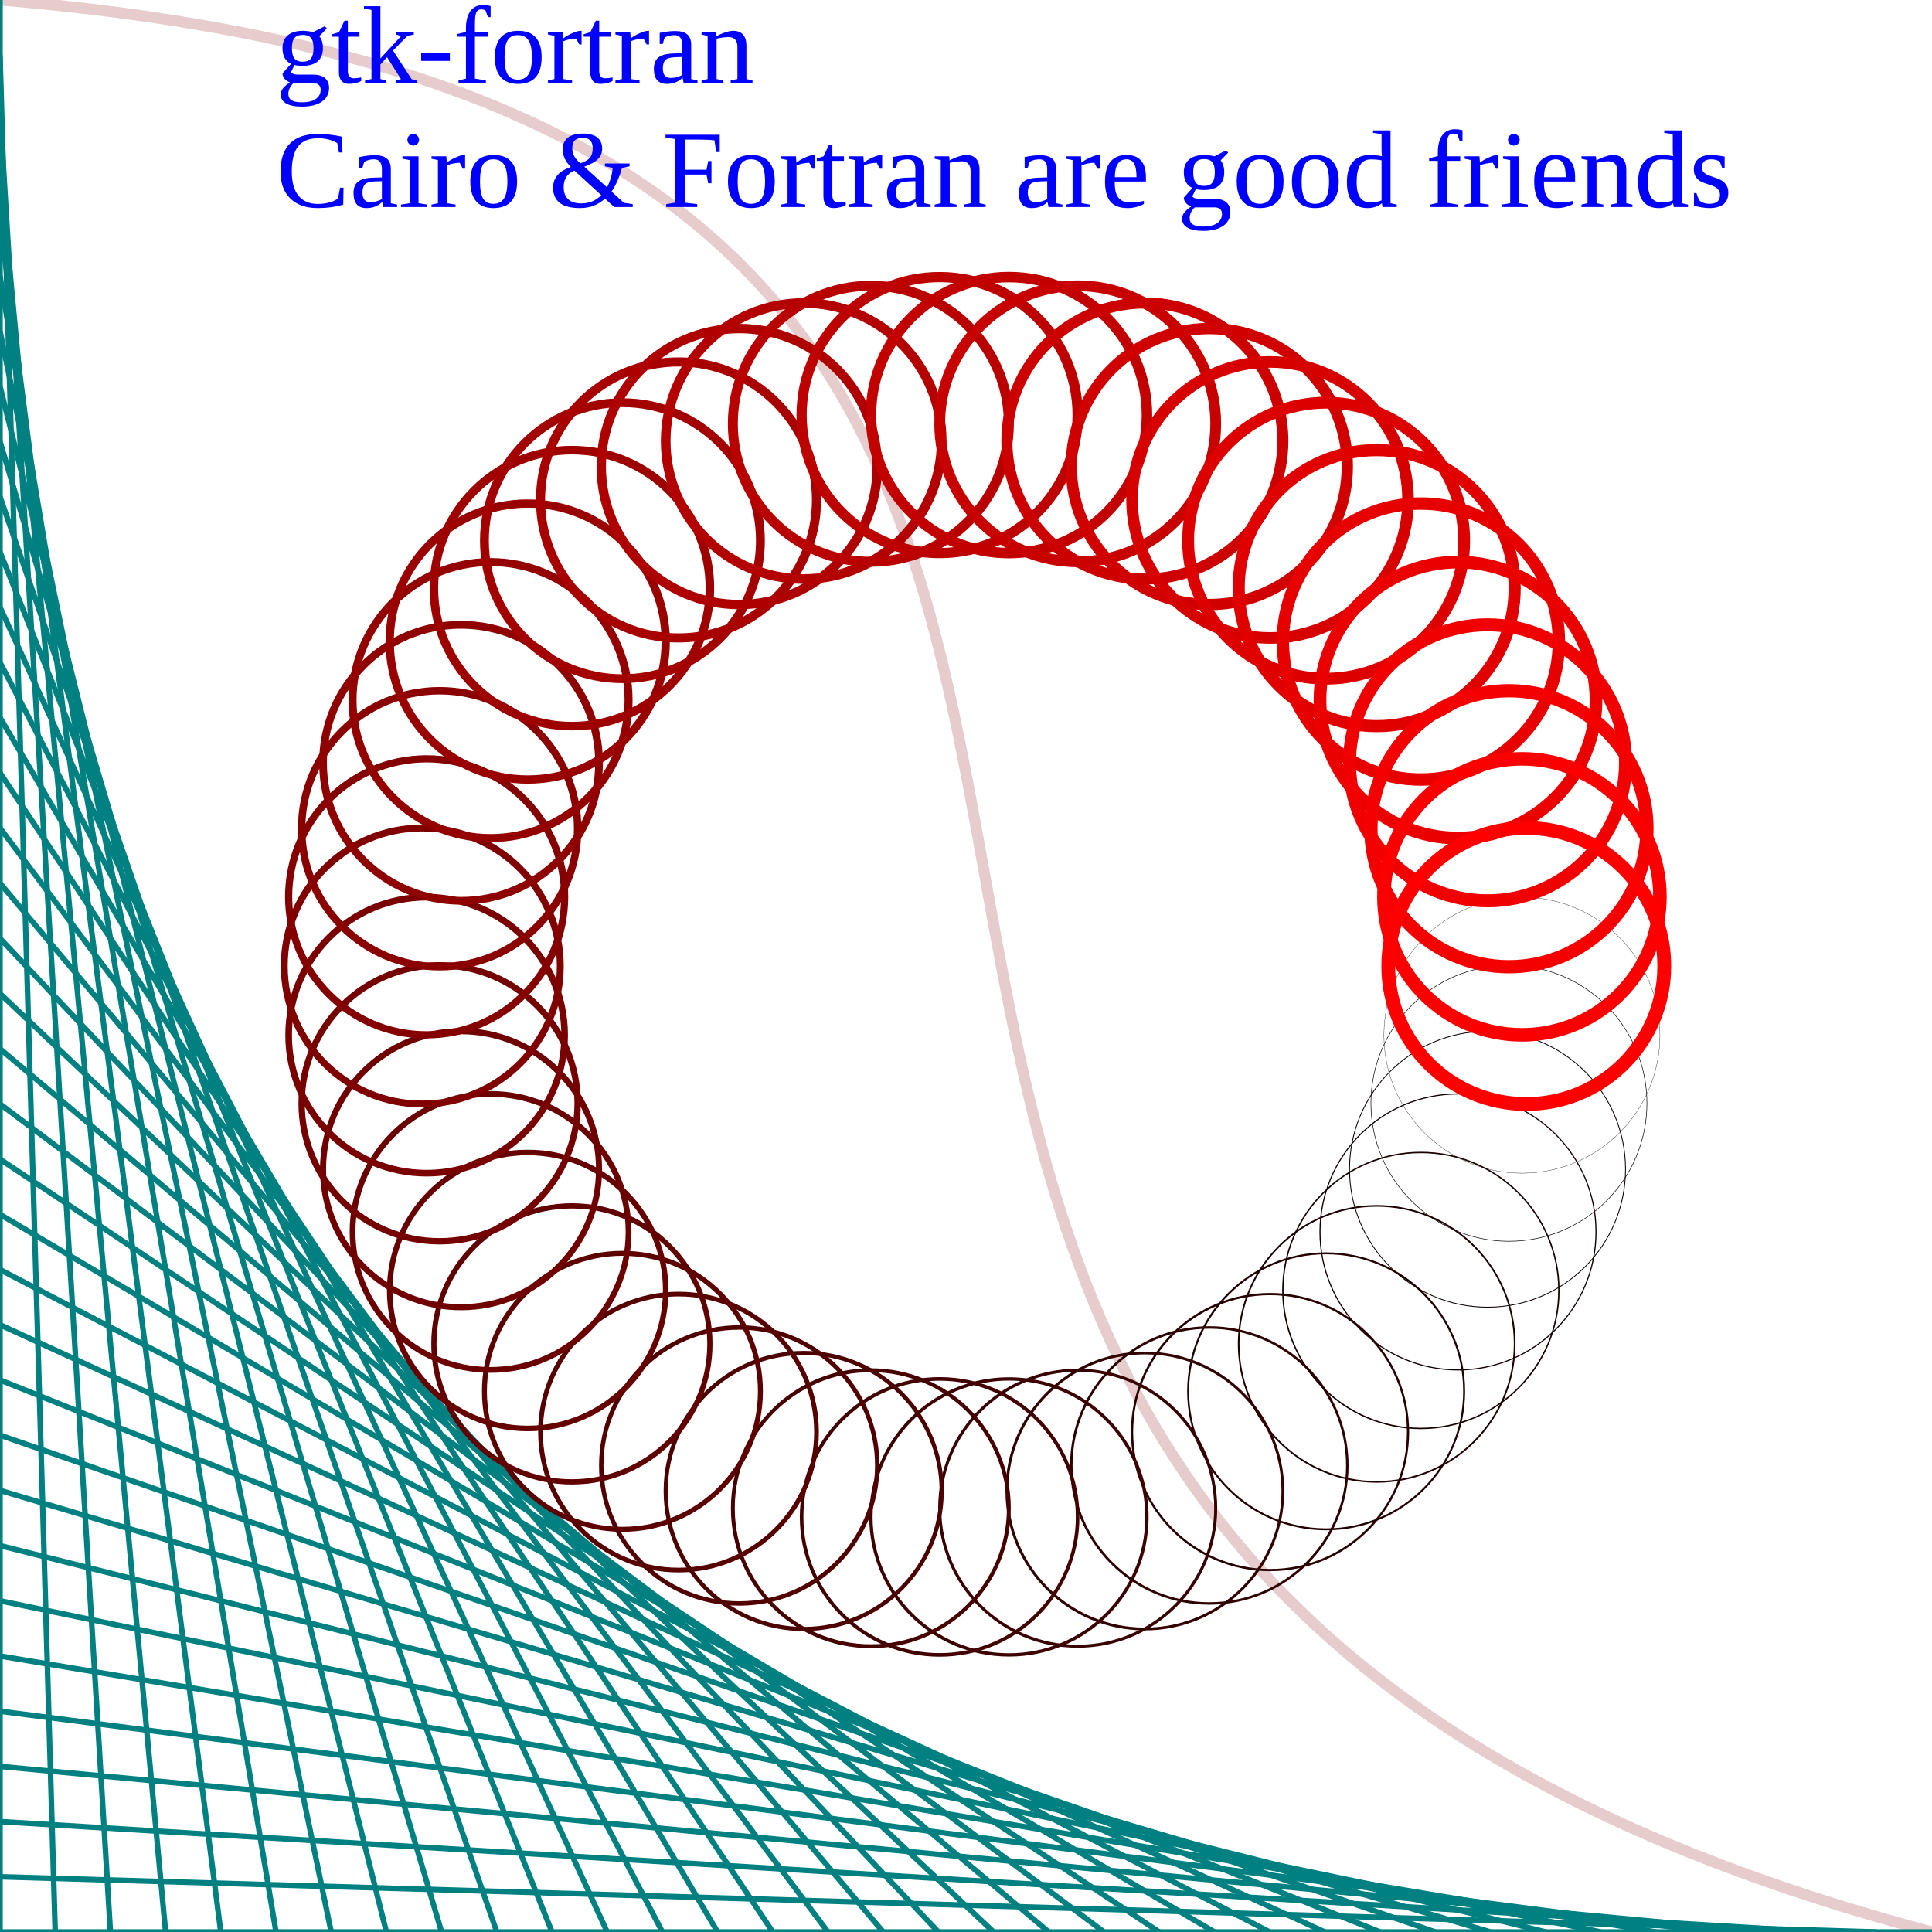 <?xml version="1.0" encoding="UTF-8"?>
<svg xmlns="http://www.w3.org/2000/svg" xmlns:xlink="http://www.w3.org/1999/xlink" width="700" height="700" viewBox="0 0 700 700">
<defs>
<g>
<g id="glyph-0-0">
<path d="M 17 -12.562 C 17 -10.445 16.363 -8.848 15.094 -7.766 C 13.832 -6.691 12.02 -6.156 9.656 -6.156 C 8.582 -6.156 7.594 -6.254 6.688 -6.453 L 5.453 -3.891 C 5.492 -3.672 5.75 -3.461 6.219 -3.266 C 6.688 -3.066 7.27 -2.969 7.969 -2.969 L 13.406 -2.969 C 15.383 -2.969 16.848 -2.535 17.797 -1.672 C 18.754 -0.816 19.234 0.363 19.234 1.875 C 19.234 3.238 18.852 4.426 18.094 5.438 C 17.332 6.457 16.219 7.242 14.75 7.797 C 13.281 8.359 11.492 8.641 9.391 8.641 C 6.891 8.641 4.984 8.254 3.672 7.484 C 2.367 6.711 1.719 5.617 1.719 4.203 C 1.719 3.516 1.953 2.832 2.422 2.156 C 2.891 1.488 3.75 0.703 5 -0.203 C 4.258 -0.441 3.633 -0.859 3.125 -1.453 C 2.613 -2.055 2.359 -2.707 2.359 -3.406 L 5.453 -6.875 C 3.391 -7.844 2.359 -9.738 2.359 -12.562 C 2.359 -14.562 2.992 -16.109 4.266 -17.203 C 5.535 -18.297 7.383 -18.844 9.812 -18.844 C 10.289 -18.844 10.906 -18.797 11.656 -18.703 C 12.414 -18.609 13 -18.492 13.406 -18.359 L 17.719 -20.531 L 18.406 -19.688 L 15.688 -16.875 C 16.562 -15.895 17 -14.457 17 -12.562 Z M 16.188 2.484 C 16.188 1.742 15.957 1.164 15.5 0.75 C 15.051 0.332 14.363 0.125 13.438 0.125 L 6.328 0.125 C 5.785 0.594 5.336 1.188 4.984 1.906 C 4.641 2.625 4.469 3.297 4.469 3.922 C 4.469 5.047 4.867 5.852 5.672 6.344 C 6.484 6.832 7.723 7.078 9.391 7.078 C 11.566 7.078 13.242 6.672 14.422 5.859 C 15.598 5.055 16.188 3.93 16.188 2.484 Z M 9.688 -7.641 C 11.102 -7.641 12.109 -8.047 12.703 -8.859 C 13.297 -9.672 13.594 -10.906 13.594 -12.562 C 13.594 -14.289 13.285 -15.52 12.672 -16.25 C 12.066 -16.988 11.086 -17.359 9.734 -17.359 C 8.359 -17.359 7.352 -16.988 6.719 -16.25 C 6.082 -15.508 5.766 -14.281 5.766 -12.562 C 5.766 -10.844 6.078 -9.594 6.703 -8.812 C 7.328 -8.031 8.32 -7.641 9.688 -7.641 Z M 9.688 -7.641 "/>
</g>
<g id="glyph-0-1">
<path d="M 6.531 0.391 C 5.281 0.391 4.344 0.02 3.719 -0.719 C 3.102 -1.469 2.797 -2.508 2.797 -3.844 L 2.797 -16.719 L 0.391 -16.719 L 0.391 -17.594 L 2.828 -18.359 L 4.812 -22.516 L 6.031 -22.516 L 6.031 -18.359 L 10.234 -18.359 L 10.234 -16.719 L 6.031 -16.719 L 6.031 -4.203 C 6.031 -3.359 6.223 -2.719 6.609 -2.281 C 6.992 -1.852 7.5 -1.641 8.125 -1.641 C 8.883 -1.641 9.801 -1.742 10.875 -1.953 L 10.875 -0.688 C 10.426 -0.375 9.77 -0.117 8.906 0.078 C 8.051 0.285 7.258 0.391 6.531 0.391 Z M 6.531 0.391 "/>
</g>
<g id="glyph-0-2">
<path d="M 6.719 -8.844 L 14.234 -16.953 L 12.328 -17.484 L 12.328 -18.359 L 18.812 -18.359 L 18.812 -17.484 L 16.531 -17.031 L 11.297 -11.688 L 18.016 -1.328 L 20 -0.875 L 20 0 L 12.484 0 L 12.484 -0.875 L 14.156 -1.375 L 9.125 -9.281 L 6.719 -6.641 L 6.719 -1.375 L 8.672 -0.875 L 8.672 0 L 1.156 0 L 1.156 -0.875 L 3.484 -1.375 L 3.484 -26.406 L 0.766 -26.875 L 0.766 -27.75 L 6.719 -27.75 Z M 6.719 -8.844 "/>
</g>
<g id="glyph-0-3">
<path d="M 1.484 -7.938 L 1.484 -10.922 L 11.875 -10.922 L 11.875 -7.938 Z M 1.484 -7.938 "/>
</g>
<g id="glyph-0-4">
<path d="M 4.391 -16.719 L 1.234 -16.719 L 1.234 -17.672 L 4.391 -18.438 L 4.391 -19.734 C 4.391 -22.441 4.926 -24.523 6 -25.984 C 7.082 -27.441 8.594 -28.172 10.531 -28.172 C 11.531 -28.172 12.461 -28.047 13.328 -27.797 L 13.328 -23.797 L 12.359 -23.797 L 11.484 -26.188 C 11.047 -26.469 10.516 -26.609 9.891 -26.609 C 9.066 -26.609 8.484 -26.242 8.141 -25.516 C 7.805 -24.785 7.641 -23.414 7.641 -21.406 L 7.641 -18.359 L 12.516 -18.359 L 12.516 -16.719 L 7.641 -16.719 L 7.641 -1.531 L 11.609 -0.875 L 11.609 0 L 1.688 0 L 1.688 -0.875 L 4.391 -1.531 Z M 4.391 -16.719 "/>
</g>
<g id="glyph-0-5">
<path d="M 18.484 -9.281 C 18.484 -2.832 15.617 0.391 9.891 0.391 C 7.129 0.391 5.047 -0.438 3.641 -2.094 C 2.234 -3.75 1.531 -6.145 1.531 -9.281 C 1.531 -12.375 2.234 -14.738 3.641 -16.375 C 5.047 -18.02 7.18 -18.844 10.047 -18.844 C 12.828 -18.844 14.926 -18.039 16.344 -16.438 C 17.77 -14.832 18.484 -12.445 18.484 -9.281 Z M 14.969 -9.281 C 14.969 -12.094 14.555 -14.129 13.734 -15.391 C 12.91 -16.648 11.629 -17.281 9.891 -17.281 C 8.18 -17.281 6.945 -16.676 6.188 -15.469 C 5.426 -14.258 5.047 -12.195 5.047 -9.281 C 5.047 -6.32 5.43 -4.227 6.203 -3 C 6.973 -1.77 8.203 -1.156 9.891 -1.156 C 11.609 -1.156 12.883 -1.789 13.719 -3.062 C 14.551 -4.344 14.969 -6.414 14.969 -9.281 Z M 14.969 -9.281 "/>
</g>
<g id="glyph-0-6">
<path d="M 12.969 -18.844 L 12.969 -13.891 L 12.125 -13.891 L 11 -16.031 C 10.344 -16.031 9.566 -15.941 8.672 -15.766 C 7.785 -15.598 7.02 -15.367 6.375 -15.078 L 6.375 -1.375 L 9.516 -0.875 L 9.516 0 L 0.797 0 L 0.797 -0.875 L 3.125 -1.375 L 3.125 -17 L 0.797 -17.484 L 0.797 -18.359 L 6.156 -18.359 L 6.328 -16.078 C 7.109 -16.723 8.164 -17.344 9.5 -17.938 C 10.832 -18.539 11.891 -18.844 12.672 -18.844 Z M 12.969 -18.844 "/>
</g>
<g id="glyph-0-7">
<path d="M 9.078 -18.766 C 11.086 -18.766 12.562 -18.352 13.5 -17.531 C 14.445 -16.719 14.922 -15.461 14.922 -13.766 L 14.922 -1.375 L 17.203 -0.875 L 17.203 0 L 12.172 0 L 11.797 -1.844 C 10.316 -0.352 8.422 0.391 6.109 0.391 C 2.973 0.391 1.406 -1.43 1.406 -5.078 C 1.406 -6.305 1.641 -7.316 2.109 -8.109 C 2.586 -8.91 3.348 -9.523 4.391 -9.953 C 5.43 -10.379 6.941 -10.609 8.922 -10.641 L 11.688 -10.719 L 11.688 -13.594 C 11.688 -14.852 11.453 -15.781 10.984 -16.375 C 10.523 -16.977 9.812 -17.281 8.844 -17.281 C 7.539 -17.281 6.352 -16.977 5.281 -16.375 L 4.609 -14.078 L 3.516 -14.078 L 3.516 -18.094 C 5.629 -18.539 7.484 -18.766 9.078 -18.766 Z M 11.688 -9.359 L 9.125 -9.281 C 7.375 -9.219 6.191 -8.879 5.578 -8.266 C 4.961 -7.648 4.656 -6.629 4.656 -5.203 C 4.656 -2.91 5.582 -1.766 7.438 -1.766 C 8.32 -1.766 9.086 -1.863 9.734 -2.062 C 10.379 -2.258 11.031 -2.516 11.688 -2.828 Z M 11.688 -9.359 "/>
</g>
<g id="glyph-0-8">
<path d="M 6.328 -16.875 C 7.328 -17.445 8.395 -17.914 9.531 -18.281 C 10.664 -18.656 11.609 -18.844 12.359 -18.844 C 13.953 -18.844 15.148 -18.379 15.953 -17.453 C 16.766 -16.535 17.172 -15.195 17.172 -13.438 L 17.172 -1.375 L 19.391 -0.875 L 19.391 0 L 11.484 0 L 11.484 -0.875 L 13.922 -1.375 L 13.922 -13.094 C 13.922 -14.164 13.656 -15.008 13.125 -15.625 C 12.602 -16.25 11.789 -16.562 10.688 -16.562 C 9.508 -16.562 8.07 -16.375 6.375 -16 L 6.375 -1.375 L 8.844 -0.875 L 8.844 0 L 0.922 0 L 0.922 -0.875 L 3.125 -1.375 L 3.125 -17 L 0.922 -17.484 L 0.922 -18.359 L 6.156 -18.359 Z M 6.328 -16.875 "/>
</g>
<g id="glyph-0-9">
<path d="M 15.125 0.391 C 10.875 0.391 7.562 -0.766 5.188 -3.078 C 2.82 -5.391 1.641 -8.629 1.641 -12.797 C 1.641 -17.297 2.781 -20.703 5.062 -23.016 C 7.344 -25.328 10.723 -26.484 15.203 -26.484 C 17.922 -26.484 20.844 -26.148 23.969 -25.484 L 24.078 -19.766 L 22.797 -19.766 L 22.203 -23.172 C 21.297 -23.723 20.238 -24.148 19.031 -24.453 C 17.832 -24.766 16.609 -24.922 15.359 -24.922 C 12.004 -24.922 9.555 -23.938 8.016 -21.969 C 6.484 -20.008 5.719 -16.961 5.719 -12.828 C 5.719 -9.023 6.52 -6.117 8.125 -4.109 C 9.738 -2.109 12.082 -1.109 15.156 -1.109 C 16.645 -1.109 18.047 -1.285 19.359 -1.641 C 20.672 -2.004 21.711 -2.488 22.484 -3.094 L 23.203 -7 L 24.469 -7 L 24.359 -0.844 C 21.492 -0.02 18.414 0.391 15.125 0.391 Z M 15.125 0.391 "/>
</g>
<g id="glyph-0-10">
<path d="M 7.406 -24.359 C 7.406 -23.785 7.195 -23.289 6.781 -22.875 C 6.363 -22.457 5.863 -22.25 5.281 -22.25 C 4.707 -22.25 4.211 -22.457 3.797 -22.875 C 3.379 -23.289 3.172 -23.785 3.172 -24.359 C 3.172 -24.941 3.379 -25.441 3.797 -25.859 C 4.211 -26.273 4.707 -26.484 5.281 -26.484 C 5.863 -26.484 6.363 -26.273 6.781 -25.859 C 7.195 -25.441 7.406 -24.941 7.406 -24.359 Z M 7.203 -1.375 L 10.359 -0.875 L 10.359 0 L 0.844 0 L 0.844 -0.875 L 3.969 -1.375 L 3.969 -17 L 1.375 -17.484 L 1.375 -18.359 L 7.203 -18.359 Z M 7.203 -1.375 "/>
</g>
<g id="glyph-0-11">
</g>
<g id="glyph-0-12">
<path d="M 19.312 -21.156 C 19.312 -20.133 19.094 -19.254 18.656 -18.516 C 18.227 -17.773 17.613 -17.117 16.812 -16.547 C 16.02 -15.984 14.691 -15.336 12.828 -14.609 L 21.078 -7.109 C 22.336 -9.691 23.008 -12.055 23.094 -14.203 L 20.312 -14.734 L 20.312 -15.766 L 29.234 -15.766 L 29.234 -14.734 L 26.531 -14.203 C 25.539 -10.754 24.27 -7.883 22.719 -5.594 L 27.172 -1.531 L 30.391 -1.031 L 30.391 0 L 23.672 0 L 20.328 -3.031 C 18.973 -1.82 17.555 -0.945 16.078 -0.406 C 14.609 0.125 12.992 0.391 11.234 0.391 C 8.004 0.391 5.578 -0.234 3.953 -1.484 C 2.336 -2.742 1.531 -4.566 1.531 -6.953 C 1.531 -8.211 1.766 -9.297 2.234 -10.203 C 2.703 -11.117 3.336 -11.898 4.141 -12.547 C 4.953 -13.191 6.227 -13.848 7.969 -14.516 C 6 -16.41 5.016 -18.539 5.016 -20.906 C 5.016 -22.758 5.641 -24.172 6.891 -25.141 C 8.141 -26.117 9.953 -26.609 12.328 -26.609 C 14.586 -26.609 16.316 -26.145 17.516 -25.219 C 18.711 -24.289 19.312 -22.938 19.312 -21.156 Z M 11.766 -1.297 C 14.586 -1.297 16.992 -2.289 18.984 -4.281 L 9.234 -13.203 C 7.867 -12.617 6.879 -11.82 6.266 -10.812 C 5.66 -9.812 5.359 -8.598 5.359 -7.172 C 5.359 -5.285 5.906 -3.832 7 -2.812 C 8.102 -1.801 9.691 -1.297 11.766 -1.297 Z M 8.484 -21.297 C 8.484 -19.172 9.484 -17.352 11.484 -15.844 C 12.742 -16.312 13.648 -16.77 14.203 -17.219 C 14.766 -17.664 15.18 -18.211 15.453 -18.859 C 15.734 -19.516 15.875 -20.328 15.875 -21.297 C 15.875 -23.797 14.691 -25.047 12.328 -25.047 C 10.961 -25.047 9.977 -24.734 9.375 -24.109 C 8.781 -23.484 8.484 -22.547 8.484 -21.297 Z M 8.484 -21.297 "/>
</g>
<g id="glyph-0-13">
<path d="M 8.281 -11.766 L 8.281 -1.562 L 12.641 -1.031 L 12.641 0 L 1.406 0 L 1.406 -1.031 L 4.516 -1.562 L 4.516 -24.656 L 1.156 -25.156 L 1.156 -26.188 L 20.797 -26.188 L 20.797 -19.922 L 19.516 -19.922 L 18.891 -24.156 C 17.43 -24.344 15.32 -24.438 12.562 -24.438 L 8.281 -24.438 L 8.281 -13.516 L 16 -13.516 L 16.609 -16.641 L 17.797 -16.641 L 17.797 -8.594 L 16.609 -8.594 L 16 -11.766 Z M 8.281 -11.766 "/>
</g>
<g id="glyph-0-14">
<path d="M 5.078 -9.234 L 5.078 -8.891 C 5.078 -7.086 5.273 -5.688 5.672 -4.688 C 6.066 -3.695 6.676 -2.941 7.5 -2.422 C 8.332 -1.898 9.422 -1.641 10.766 -1.641 C 11.461 -1.641 12.289 -1.695 13.25 -1.812 C 14.219 -1.938 15.016 -2.066 15.641 -2.203 L 15.641 -1.109 C 15.016 -0.711 14.164 -0.363 13.094 -0.062 C 12.02 0.238 10.926 0.391 9.812 0.391 C 6.957 0.391 4.867 -0.375 3.547 -1.906 C 2.223 -3.445 1.562 -5.914 1.562 -9.312 C 1.562 -12.52 2.234 -14.91 3.578 -16.484 C 4.922 -18.055 6.832 -18.844 9.312 -18.844 C 14.02 -18.844 16.375 -16.176 16.375 -10.844 L 16.375 -9.234 Z M 9.312 -17.281 C 7.957 -17.281 6.922 -16.734 6.203 -15.641 C 5.484 -14.547 5.125 -12.93 5.125 -10.797 L 12.969 -10.797 C 12.969 -13.129 12.664 -14.789 12.062 -15.781 C 11.469 -16.781 10.551 -17.281 9.312 -17.281 Z M 9.312 -17.281 "/>
</g>
<g id="glyph-0-15">
<path d="M 14.125 -1.375 C 12.656 -0.195 10.938 0.391 8.969 0.391 C 3.957 0.391 1.453 -2.738 1.453 -9 C 1.453 -12.219 2.16 -14.66 3.578 -16.328 C 4.992 -18.004 7.082 -18.844 9.844 -18.844 C 11.25 -18.844 12.676 -18.695 14.125 -18.406 C 14.039 -18.832 14 -19.91 14 -21.641 L 14 -26.406 L 10.922 -26.875 L 10.922 -27.75 L 17.25 -27.75 L 17.25 -1.375 L 19.516 -0.875 L 19.516 0 L 14.359 0 Z M 4.969 -9 C 4.969 -6.531 5.383 -4.688 6.219 -3.469 C 7.051 -2.25 8.328 -1.641 10.047 -1.641 C 11.516 -1.641 12.832 -1.895 14 -2.406 L 14 -16.922 C 12.844 -17.141 11.523 -17.25 10.047 -17.25 C 6.66 -17.25 4.969 -14.5 4.969 -9 Z M 4.969 -9 "/>
</g>
<g id="glyph-0-16">
<path d="M 14.125 -5.156 C 14.125 -3.332 13.547 -1.953 12.391 -1.016 C 11.242 -0.078 9.539 0.391 7.281 0.391 C 6.375 0.391 5.367 0.297 4.266 0.109 C 3.172 -0.078 2.312 -0.289 1.688 -0.531 L 1.688 -5.047 L 2.562 -5.047 L 3.516 -2.484 C 4.492 -1.598 5.766 -1.156 7.328 -1.156 C 9.848 -1.156 11.109 -2.234 11.109 -4.391 C 11.109 -5.984 10.113 -7.117 8.125 -7.797 L 6.391 -8.359 C 5.078 -8.785 4.117 -9.219 3.516 -9.656 C 2.922 -10.102 2.457 -10.648 2.125 -11.297 C 1.801 -11.941 1.641 -12.723 1.641 -13.641 C 1.641 -15.254 2.188 -16.523 3.281 -17.453 C 4.383 -18.379 5.875 -18.844 7.75 -18.844 C 9.094 -18.844 10.773 -18.645 12.797 -18.25 L 12.797 -14.234 L 11.875 -14.234 L 11.062 -16.375 C 10.363 -16.977 9.273 -17.281 7.797 -17.281 C 6.742 -17.281 5.938 -17.02 5.375 -16.5 C 4.82 -15.977 4.547 -15.273 4.547 -14.391 C 4.547 -13.648 4.797 -13.023 5.297 -12.516 C 5.805 -12.016 6.566 -11.594 7.578 -11.25 C 9.492 -10.602 10.742 -10.129 11.328 -9.828 C 11.91 -9.523 12.406 -9.156 12.812 -8.719 C 13.227 -8.281 13.551 -7.781 13.781 -7.219 C 14.008 -6.664 14.125 -5.977 14.125 -5.156 Z M 14.125 -5.156 "/>
</g>
</g>
</defs>
<path fill="none" stroke-width="4" stroke-linecap="butt" stroke-linejoin="miter" stroke="rgb(90%, 80%, 80%)" stroke-opacity="1" stroke-miterlimit="10" d="M 0 0 C 600 50 115 545 700 700 "/>
<path fill="none" stroke-width="2" stroke-linecap="butt" stroke-linejoin="miter" stroke="rgb(0%, 50%, 50%)" stroke-opacity="1" stroke-miterlimit="10" d="M 0 0 L 0 700 "/>
<path fill="none" stroke-width="2" stroke-linecap="butt" stroke-linejoin="miter" stroke="rgb(0%, 50%, 50%)" stroke-opacity="1" stroke-miterlimit="10" d="M 0 20 L 20 700 "/>
<path fill="none" stroke-width="2" stroke-linecap="butt" stroke-linejoin="miter" stroke="rgb(0%, 50%, 50%)" stroke-opacity="1" stroke-miterlimit="10" d="M 0 40 L 40 700 "/>
<path fill="none" stroke-width="2" stroke-linecap="butt" stroke-linejoin="miter" stroke="rgb(0%, 50%, 50%)" stroke-opacity="1" stroke-miterlimit="10" d="M 0 60 L 60 700 "/>
<path fill="none" stroke-width="2" stroke-linecap="butt" stroke-linejoin="miter" stroke="rgb(0%, 50%, 50%)" stroke-opacity="1" stroke-miterlimit="10" d="M 0 80 L 80 700 "/>
<path fill="none" stroke-width="2" stroke-linecap="butt" stroke-linejoin="miter" stroke="rgb(0%, 50%, 50%)" stroke-opacity="1" stroke-miterlimit="10" d="M 0 100 L 100 700 "/>
<path fill="none" stroke-width="2" stroke-linecap="butt" stroke-linejoin="miter" stroke="rgb(0%, 50%, 50%)" stroke-opacity="1" stroke-miterlimit="10" d="M 0 120 L 120 700 "/>
<path fill="none" stroke-width="2" stroke-linecap="butt" stroke-linejoin="miter" stroke="rgb(0%, 50%, 50%)" stroke-opacity="1" stroke-miterlimit="10" d="M 0 140 L 140 700 "/>
<path fill="none" stroke-width="2" stroke-linecap="butt" stroke-linejoin="miter" stroke="rgb(0%, 50%, 50%)" stroke-opacity="1" stroke-miterlimit="10" d="M 0 160 L 160 700 "/>
<path fill="none" stroke-width="2" stroke-linecap="butt" stroke-linejoin="miter" stroke="rgb(0%, 50%, 50%)" stroke-opacity="1" stroke-miterlimit="10" d="M 0 180 L 180 700 "/>
<path fill="none" stroke-width="2" stroke-linecap="butt" stroke-linejoin="miter" stroke="rgb(0%, 50%, 50%)" stroke-opacity="1" stroke-miterlimit="10" d="M 0 200 L 200 700 "/>
<path fill="none" stroke-width="2" stroke-linecap="butt" stroke-linejoin="miter" stroke="rgb(0%, 50%, 50%)" stroke-opacity="1" stroke-miterlimit="10" d="M 0 220 L 220 700 "/>
<path fill="none" stroke-width="2" stroke-linecap="butt" stroke-linejoin="miter" stroke="rgb(0%, 50%, 50%)" stroke-opacity="1" stroke-miterlimit="10" d="M 0 240 L 240 700 "/>
<path fill="none" stroke-width="2" stroke-linecap="butt" stroke-linejoin="miter" stroke="rgb(0%, 50%, 50%)" stroke-opacity="1" stroke-miterlimit="10" d="M 0 260 L 260 700 "/>
<path fill="none" stroke-width="2" stroke-linecap="butt" stroke-linejoin="miter" stroke="rgb(0%, 50%, 50%)" stroke-opacity="1" stroke-miterlimit="10" d="M 0 280 L 280 700 "/>
<path fill="none" stroke-width="2" stroke-linecap="butt" stroke-linejoin="miter" stroke="rgb(0%, 50%, 50%)" stroke-opacity="1" stroke-miterlimit="10" d="M 0 300 L 300 700 "/>
<path fill="none" stroke-width="2" stroke-linecap="butt" stroke-linejoin="miter" stroke="rgb(0%, 50%, 50%)" stroke-opacity="1" stroke-miterlimit="10" d="M 0 320 L 320 700 "/>
<path fill="none" stroke-width="2" stroke-linecap="butt" stroke-linejoin="miter" stroke="rgb(0%, 50%, 50%)" stroke-opacity="1" stroke-miterlimit="10" d="M 0 340 L 340 700 "/>
<path fill="none" stroke-width="2" stroke-linecap="butt" stroke-linejoin="miter" stroke="rgb(0%, 50%, 50%)" stroke-opacity="1" stroke-miterlimit="10" d="M 0 360 L 360 700 "/>
<path fill="none" stroke-width="2" stroke-linecap="butt" stroke-linejoin="miter" stroke="rgb(0%, 50%, 50%)" stroke-opacity="1" stroke-miterlimit="10" d="M 0 380 L 380 700 "/>
<path fill="none" stroke-width="2" stroke-linecap="butt" stroke-linejoin="miter" stroke="rgb(0%, 50%, 50%)" stroke-opacity="1" stroke-miterlimit="10" d="M 0 400 L 400 700 "/>
<path fill="none" stroke-width="2" stroke-linecap="butt" stroke-linejoin="miter" stroke="rgb(0%, 50%, 50%)" stroke-opacity="1" stroke-miterlimit="10" d="M 0 420 L 420 700 "/>
<path fill="none" stroke-width="2" stroke-linecap="butt" stroke-linejoin="miter" stroke="rgb(0%, 50%, 50%)" stroke-opacity="1" stroke-miterlimit="10" d="M 0 440 L 440 700 "/>
<path fill="none" stroke-width="2" stroke-linecap="butt" stroke-linejoin="miter" stroke="rgb(0%, 50%, 50%)" stroke-opacity="1" stroke-miterlimit="10" d="M 0 460 L 460 700 "/>
<path fill="none" stroke-width="2" stroke-linecap="butt" stroke-linejoin="miter" stroke="rgb(0%, 50%, 50%)" stroke-opacity="1" stroke-miterlimit="10" d="M 0 480 L 480 700 "/>
<path fill="none" stroke-width="2" stroke-linecap="butt" stroke-linejoin="miter" stroke="rgb(0%, 50%, 50%)" stroke-opacity="1" stroke-miterlimit="10" d="M 0 500 L 500 700 "/>
<path fill="none" stroke-width="2" stroke-linecap="butt" stroke-linejoin="miter" stroke="rgb(0%, 50%, 50%)" stroke-opacity="1" stroke-miterlimit="10" d="M 0 520 L 520 700 "/>
<path fill="none" stroke-width="2" stroke-linecap="butt" stroke-linejoin="miter" stroke="rgb(0%, 50%, 50%)" stroke-opacity="1" stroke-miterlimit="10" d="M 0 540 L 540 700 "/>
<path fill="none" stroke-width="2" stroke-linecap="butt" stroke-linejoin="miter" stroke="rgb(0%, 50%, 50%)" stroke-opacity="1" stroke-miterlimit="10" d="M 0 560 L 560 700 "/>
<path fill="none" stroke-width="2" stroke-linecap="butt" stroke-linejoin="miter" stroke="rgb(0%, 50%, 50%)" stroke-opacity="1" stroke-miterlimit="10" d="M 0 580 L 580 700 "/>
<path fill="none" stroke-width="2" stroke-linecap="butt" stroke-linejoin="miter" stroke="rgb(0%, 50%, 50%)" stroke-opacity="1" stroke-miterlimit="10" d="M 0 600 L 600 700 "/>
<path fill="none" stroke-width="2" stroke-linecap="butt" stroke-linejoin="miter" stroke="rgb(0%, 50%, 50%)" stroke-opacity="1" stroke-miterlimit="10" d="M 0 620 L 620 700 "/>
<path fill="none" stroke-width="2" stroke-linecap="butt" stroke-linejoin="miter" stroke="rgb(0%, 50%, 50%)" stroke-opacity="1" stroke-miterlimit="10" d="M 0 640 L 640 700 "/>
<path fill="none" stroke-width="2" stroke-linecap="butt" stroke-linejoin="miter" stroke="rgb(0%, 50%, 50%)" stroke-opacity="1" stroke-miterlimit="10" d="M 0 660 L 660 700 "/>
<path fill="none" stroke-width="2" stroke-linecap="butt" stroke-linejoin="miter" stroke="rgb(0%, 50%, 50%)" stroke-opacity="1" stroke-miterlimit="10" d="M 0 680 L 680 700 "/>
<path fill="none" stroke-width="2" stroke-linecap="butt" stroke-linejoin="miter" stroke="rgb(0%, 50%, 50%)" stroke-opacity="1" stroke-miterlimit="10" d="M 0 700 L 700 700 "/>
<g fill="rgb(0%, 0%, 100%)" fill-opacity="1">
<use xlink:href="#glyph-0-0" x="100" y="30"/>
<use xlink:href="#glyph-0-1" x="120" y="30"/>
<use xlink:href="#glyph-0-2" x="131.113" y="30"/>
<use xlink:href="#glyph-0-3" x="151.113" y="30"/>
<use xlink:href="#glyph-0-4" x="164.434" y="30"/>
<use xlink:href="#glyph-0-5" x="177.754" y="30"/>
<use xlink:href="#glyph-0-6" x="197.754" y="30"/>
<use xlink:href="#glyph-0-1" x="211.074" y="30"/>
<use xlink:href="#glyph-0-6" x="222.188" y="30"/>
<use xlink:href="#glyph-0-7" x="235.508" y="30"/>
<use xlink:href="#glyph-0-8" x="253.262" y="30"/>
</g>
<g fill="rgb(0%, 0%, 100%)" fill-opacity="1">
<use xlink:href="#glyph-0-9" x="100" y="75"/>
<use xlink:href="#glyph-0-7" x="126.68" y="75"/>
<use xlink:href="#glyph-0-10" x="144.434" y="75"/>
<use xlink:href="#glyph-0-6" x="155.547" y="75"/>
<use xlink:href="#glyph-0-5" x="168.867" y="75"/>
<use xlink:href="#glyph-0-11" x="188.867" y="75"/>
<use xlink:href="#glyph-0-12" x="198.867" y="75"/>
<use xlink:href="#glyph-0-11" x="229.98" y="75"/>
<use xlink:href="#glyph-0-13" x="239.98" y="75"/>
<use xlink:href="#glyph-0-5" x="262.227" y="75"/>
<use xlink:href="#glyph-0-6" x="282.227" y="75"/>
<use xlink:href="#glyph-0-1" x="295.547" y="75"/>
<use xlink:href="#glyph-0-6" x="306.66" y="75"/>
<use xlink:href="#glyph-0-7" x="319.98" y="75"/>
<use xlink:href="#glyph-0-8" x="337.734" y="75"/>
<use xlink:href="#glyph-0-11" x="357.734" y="75"/>
<use xlink:href="#glyph-0-7" x="367.734" y="75"/>
<use xlink:href="#glyph-0-6" x="385.488" y="75"/>
<use xlink:href="#glyph-0-14" x="398.809" y="75"/>
<use xlink:href="#glyph-0-11" x="416.562" y="75"/>
<use xlink:href="#glyph-0-0" x="426.562" y="75"/>
<use xlink:href="#glyph-0-5" x="446.562" y="75"/>
<use xlink:href="#glyph-0-5" x="466.562" y="75"/>
<use xlink:href="#glyph-0-15" x="486.562" y="75"/>
<use xlink:href="#glyph-0-11" x="506.562" y="75"/>
<use xlink:href="#glyph-0-4" x="516.562" y="75"/>
<use xlink:href="#glyph-0-6" x="529.883" y="75"/>
<use xlink:href="#glyph-0-10" x="543.203" y="75"/>
<use xlink:href="#glyph-0-14" x="554.316" y="75"/>
<use xlink:href="#glyph-0-8" x="572.07" y="75"/>
<use xlink:href="#glyph-0-15" x="592.07" y="75"/>
<use xlink:href="#glyph-0-16" x="612.07" y="75"/>
</g>
<path fill="none" stroke-width="0.1" stroke-linecap="butt" stroke-linejoin="miter" stroke="rgb(2%, 0%, 0%)" stroke-opacity="1" stroke-miterlimit="10" d="M 601.422 375.066 C 601.422 402.68 579.039 425.066 551.422 425.066 C 523.809 425.066 501.422 402.68 501.422 375.066 C 501.422 347.453 523.809 325.066 551.422 325.066 C 579.039 325.066 601.422 347.453 601.422 375.066 "/>
<path fill="none" stroke-width="0.2" stroke-linecap="butt" stroke-linejoin="miter" stroke="rgb(4%, 0%, 0%)" stroke-opacity="1" stroke-miterlimit="10" d="M 596.715 399.738 C 596.715 427.352 574.332 449.738 546.715 449.738 C 519.102 449.738 496.715 427.352 496.715 399.738 C 496.715 372.125 519.102 349.738 546.715 349.738 C 574.332 349.738 596.715 372.125 596.715 399.738 "/>
<path fill="none" stroke-width="0.3" stroke-linecap="butt" stroke-linejoin="miter" stroke="rgb(6%, 0%, 0%)" stroke-opacity="1" stroke-miterlimit="10" d="M 588.957 423.625 C 588.957 451.238 566.57 473.625 538.957 473.625 C 511.34 473.625 488.957 451.238 488.957 423.625 C 488.957 396.012 511.34 373.625 538.957 373.625 C 566.57 373.625 588.957 396.012 588.957 423.625 "/>
<path fill="none" stroke-width="0.4" stroke-linecap="butt" stroke-linejoin="miter" stroke="rgb(8%, 0%, 0%)" stroke-opacity="1" stroke-miterlimit="10" d="M 578.262 446.352 C 578.262 473.965 555.875 496.352 528.262 496.352 C 500.648 496.352 478.262 473.965 478.262 446.352 C 478.262 418.738 500.648 396.352 528.262 396.352 C 555.875 396.352 578.262 418.738 578.262 446.352 "/>
<path fill="none" stroke-width="0.5" stroke-linecap="butt" stroke-linejoin="miter" stroke="rgb(10%, 0%, 0%)" stroke-opacity="1" stroke-miterlimit="10" d="M 564.805 467.559 C 564.805 495.172 542.418 517.559 514.805 517.559 C 487.188 517.559 464.805 495.172 464.805 467.559 C 464.805 439.941 487.188 417.559 514.805 417.559 C 542.418 417.559 564.805 439.941 564.805 467.559 "/>
<path fill="none" stroke-width="0.6" stroke-linecap="butt" stroke-linejoin="miter" stroke="rgb(12%, 0%, 0%)" stroke-opacity="1" stroke-miterlimit="10" d="M 548.793 486.91 C 548.793 514.523 526.406 536.91 498.793 536.91 C 471.18 536.91 448.793 514.523 448.793 486.91 C 448.793 459.297 471.18 436.91 498.793 436.91 C 526.406 436.91 548.793 459.297 548.793 486.91 "/>
<path fill="none" stroke-width="0.7" stroke-linecap="butt" stroke-linejoin="miter" stroke="rgb(14%, 0%, 0%)" stroke-opacity="1" stroke-miterlimit="10" d="M 530.484 504.102 C 530.484 531.719 508.098 554.102 480.484 554.102 C 452.871 554.102 430.484 531.719 430.484 504.102 C 430.484 476.488 452.871 454.102 480.484 454.102 C 508.098 454.102 530.484 476.488 530.484 504.102 "/>
<path fill="none" stroke-width="0.8" stroke-linecap="butt" stroke-linejoin="miter" stroke="rgb(16%, 0%, 0%)" stroke-opacity="1" stroke-miterlimit="10" d="M 510.164 518.867 C 510.164 546.48 487.781 568.867 460.164 568.867 C 432.551 568.867 410.164 546.48 410.164 518.867 C 410.164 491.25 432.551 468.867 460.164 468.867 C 487.781 468.867 510.164 491.25 510.164 518.867 "/>
<path fill="none" stroke-width="0.9" stroke-linecap="butt" stroke-linejoin="miter" stroke="rgb(18%, 0%, 0%)" stroke-opacity="1" stroke-miterlimit="10" d="M 488.156 530.965 C 488.156 558.578 465.77 580.965 438.156 580.965 C 410.543 580.965 388.156 558.578 388.156 530.965 C 388.156 503.352 410.543 480.965 438.156 480.965 C 465.77 480.965 488.156 503.352 488.156 530.965 "/>
<path fill="none" stroke-width="1" stroke-linecap="butt" stroke-linejoin="miter" stroke="rgb(20%, 0%, 0%)" stroke-opacity="1" stroke-miterlimit="10" d="M 464.805 540.211 C 464.805 567.824 442.418 590.211 414.805 590.211 C 387.188 590.211 364.805 567.824 364.805 540.211 C 364.805 512.598 387.188 490.211 414.805 490.211 C 442.418 490.211 464.805 512.598 464.805 540.211 "/>
<path fill="none" stroke-width="1.1" stroke-linecap="butt" stroke-linejoin="miter" stroke="rgb(22%, 0%, 0%)" stroke-opacity="1" stroke-miterlimit="10" d="M 440.477 546.457 C 440.477 574.07 418.09 596.457 390.477 596.457 C 362.863 596.457 340.477 574.07 340.477 546.457 C 340.477 518.844 362.863 496.457 390.477 496.457 C 418.09 496.457 440.477 518.844 440.477 546.457 "/>
<path fill="none" stroke-width="1.2" stroke-linecap="butt" stroke-linejoin="miter" stroke="rgb(24%, 0%, 0%)" stroke-opacity="1" stroke-miterlimit="10" d="M 415.559 549.605 C 415.559 577.219 393.172 599.605 365.559 599.605 C 337.945 599.605 315.559 577.219 315.559 549.605 C 315.559 521.992 337.945 499.605 365.559 499.605 C 393.172 499.605 415.559 521.992 415.559 549.605 "/>
<path fill="none" stroke-width="1.3" stroke-linecap="butt" stroke-linejoin="miter" stroke="rgb(26%, 0%, 0%)" stroke-opacity="1" stroke-miterlimit="10" d="M 390.441 549.605 C 390.441 577.219 368.055 599.605 340.441 599.605 C 312.828 599.605 290.441 577.219 290.441 549.605 C 290.441 521.992 312.828 499.605 340.441 499.605 C 368.055 499.605 390.441 521.992 390.441 549.605 "/>
<path fill="none" stroke-width="1.4" stroke-linecap="butt" stroke-linejoin="miter" stroke="rgb(28%, 0%, 0%)" stroke-opacity="1" stroke-miterlimit="10" d="M 365.523 546.457 C 365.523 574.07 343.137 596.457 315.523 596.457 C 287.91 596.457 265.523 574.07 265.523 546.457 C 265.523 518.844 287.91 496.457 315.523 496.457 C 343.137 496.457 365.523 518.844 365.523 546.457 "/>
<path fill="none" stroke-width="1.5" stroke-linecap="butt" stroke-linejoin="miter" stroke="rgb(30%, 0%, 0%)" stroke-opacity="1" stroke-miterlimit="10" d="M 341.195 540.211 C 341.195 567.824 318.812 590.211 291.195 590.211 C 263.582 590.211 241.195 567.824 241.195 540.211 C 241.195 512.598 263.582 490.211 291.195 490.211 C 318.812 490.211 341.195 512.598 341.195 540.211 "/>
<path fill="none" stroke-width="1.6" stroke-linecap="butt" stroke-linejoin="miter" stroke="rgb(32%, 0%, 0%)" stroke-opacity="1" stroke-miterlimit="10" d="M 317.844 530.965 C 317.844 558.578 295.457 580.965 267.844 580.965 C 240.23 580.965 217.844 558.578 217.844 530.965 C 217.844 503.352 240.23 480.965 267.844 480.965 C 295.457 480.965 317.844 503.352 317.844 530.965 "/>
<path fill="none" stroke-width="1.7" stroke-linecap="butt" stroke-linejoin="miter" stroke="rgb(34%, 0%, 0%)" stroke-opacity="1" stroke-miterlimit="10" d="M 295.836 518.867 C 295.836 546.48 273.449 568.867 245.836 568.867 C 218.219 568.867 195.836 546.48 195.836 518.867 C 195.836 491.25 218.219 468.867 245.836 468.867 C 273.449 468.867 295.836 491.25 295.836 518.867 "/>
<path fill="none" stroke-width="1.8" stroke-linecap="butt" stroke-linejoin="miter" stroke="rgb(36%, 0%, 0%)" stroke-opacity="1" stroke-miterlimit="10" d="M 275.516 504.102 C 275.516 531.719 253.129 554.102 225.516 554.102 C 197.902 554.102 175.516 531.719 175.516 504.102 C 175.516 476.488 197.902 454.102 225.516 454.102 C 253.129 454.102 275.516 476.488 275.516 504.102 "/>
<path fill="none" stroke-width="1.9" stroke-linecap="butt" stroke-linejoin="miter" stroke="rgb(38%, 0%, 0%)" stroke-opacity="1" stroke-miterlimit="10" d="M 257.207 486.91 C 257.207 514.523 234.82 536.91 207.207 536.91 C 179.594 536.91 157.207 514.523 157.207 486.91 C 157.207 459.297 179.594 436.91 207.207 436.91 C 234.82 436.91 257.207 459.297 257.207 486.91 "/>
<path fill="none" stroke-width="2" stroke-linecap="butt" stroke-linejoin="miter" stroke="rgb(40%, 0%, 0%)" stroke-opacity="1" stroke-miterlimit="10" d="M 241.195 467.559 C 241.195 495.172 218.812 517.559 191.195 517.559 C 163.582 517.559 141.195 495.172 141.195 467.559 C 141.195 439.941 163.582 417.559 191.195 417.559 C 218.812 417.559 241.195 439.941 241.195 467.559 "/>
<path fill="none" stroke-width="2.1" stroke-linecap="butt" stroke-linejoin="miter" stroke="rgb(42%, 0%, 0%)" stroke-opacity="1" stroke-miterlimit="10" d="M 227.738 446.352 C 227.738 473.965 205.352 496.352 177.738 496.352 C 150.125 496.352 127.738 473.965 127.738 446.352 C 127.738 418.738 150.125 396.352 177.738 396.352 C 205.352 396.352 227.738 418.738 227.738 446.352 "/>
<path fill="none" stroke-width="2.2" stroke-linecap="butt" stroke-linejoin="miter" stroke="rgb(44%, 0%, 0%)" stroke-opacity="1" stroke-miterlimit="10" d="M 217.043 423.625 C 217.043 451.238 194.66 473.625 167.043 473.625 C 139.43 473.625 117.043 451.238 117.043 423.625 C 117.043 396.012 139.43 373.625 167.043 373.625 C 194.66 373.625 217.043 396.012 217.043 423.625 "/>
<path fill="none" stroke-width="2.3" stroke-linecap="butt" stroke-linejoin="miter" stroke="rgb(46%, 0%, 0%)" stroke-opacity="1" stroke-miterlimit="10" d="M 209.285 399.738 C 209.285 427.352 186.898 449.738 159.285 449.738 C 131.668 449.738 109.285 427.352 109.285 399.738 C 109.285 372.125 131.668 349.738 159.285 349.738 C 186.898 349.738 209.285 372.125 209.285 399.738 "/>
<path fill="none" stroke-width="2.4" stroke-linecap="butt" stroke-linejoin="miter" stroke="rgb(48%, 0%, 0%)" stroke-opacity="1" stroke-miterlimit="10" d="M 204.578 375.066 C 204.578 402.68 182.191 425.066 154.578 425.066 C 126.961 425.066 104.578 402.68 104.578 375.066 C 104.578 347.453 126.961 325.066 154.578 325.066 C 182.191 325.066 204.578 347.453 204.578 375.066 "/>
<path fill="none" stroke-width="2.5" stroke-linecap="butt" stroke-linejoin="miter" stroke="rgb(50%, 0%, 0%)" stroke-opacity="1" stroke-miterlimit="10" d="M 203 350 C 203 377.613 180.613 400 153 400 C 125.387 400 103 377.613 103 350 C 103 322.387 125.387 300 153 300 C 180.613 300 203 322.387 203 350 "/>
<path fill="none" stroke-width="2.6" stroke-linecap="butt" stroke-linejoin="miter" stroke="rgb(52%, 0%, 0%)" stroke-opacity="1" stroke-miterlimit="10" d="M 204.578 324.934 C 204.578 352.547 182.191 374.934 154.578 374.934 C 126.961 374.934 104.578 352.547 104.578 324.934 C 104.578 297.32 126.961 274.934 154.578 274.934 C 182.191 274.934 204.578 297.32 204.578 324.934 "/>
<path fill="none" stroke-width="2.7" stroke-linecap="butt" stroke-linejoin="miter" stroke="rgb(54%, 0%, 0%)" stroke-opacity="1" stroke-miterlimit="10" d="M 209.285 300.262 C 209.285 327.875 186.898 350.262 159.285 350.262 C 131.668 350.262 109.285 327.875 109.285 300.262 C 109.285 272.648 131.668 250.262 159.285 250.262 C 186.898 250.262 209.285 272.648 209.285 300.262 "/>
<path fill="none" stroke-width="2.8" stroke-linecap="butt" stroke-linejoin="miter" stroke="rgb(56%, 0%, 0%)" stroke-opacity="1" stroke-miterlimit="10" d="M 217.043 276.375 C 217.043 303.988 194.66 326.375 167.043 326.375 C 139.43 326.375 117.043 303.988 117.043 276.375 C 117.043 248.762 139.43 226.375 167.043 226.375 C 194.66 226.375 217.043 248.762 217.043 276.375 "/>
<path fill="none" stroke-width="2.9" stroke-linecap="butt" stroke-linejoin="miter" stroke="rgb(58%, 0%, 0%)" stroke-opacity="1" stroke-miterlimit="10" d="M 227.738 253.648 C 227.738 281.262 205.352 303.648 177.738 303.648 C 150.125 303.648 127.738 281.262 127.738 253.648 C 127.738 226.035 150.125 203.648 177.738 203.648 C 205.352 203.648 227.738 226.035 227.738 253.648 "/>
<path fill="none" stroke-width="3" stroke-linecap="butt" stroke-linejoin="miter" stroke="rgb(60%, 0%, 0%)" stroke-opacity="1" stroke-miterlimit="10" d="M 241.195 232.441 C 241.195 260.059 218.812 282.441 191.195 282.441 C 163.582 282.441 141.195 260.059 141.195 232.441 C 141.195 204.828 163.582 182.441 191.195 182.441 C 218.812 182.441 241.195 204.828 241.195 232.441 "/>
<path fill="none" stroke-width="3.1" stroke-linecap="butt" stroke-linejoin="miter" stroke="rgb(62%, 0%, 0%)" stroke-opacity="1" stroke-miterlimit="10" d="M 257.207 213.09 C 257.207 240.703 234.82 263.09 207.207 263.09 C 179.594 263.09 157.207 240.703 157.207 213.09 C 157.207 185.477 179.594 163.09 207.207 163.09 C 234.82 163.09 257.207 185.477 257.207 213.09 "/>
<path fill="none" stroke-width="3.2" stroke-linecap="butt" stroke-linejoin="miter" stroke="rgb(64%, 0%, 0%)" stroke-opacity="1" stroke-miterlimit="10" d="M 275.516 195.898 C 275.516 223.512 253.129 245.898 225.516 245.898 C 197.902 245.898 175.516 223.512 175.516 195.898 C 175.516 168.281 197.902 145.898 225.516 145.898 C 253.129 145.898 275.516 168.281 275.516 195.898 "/>
<path fill="none" stroke-width="3.3" stroke-linecap="butt" stroke-linejoin="miter" stroke="rgb(66%, 0%, 0%)" stroke-opacity="1" stroke-miterlimit="10" d="M 295.836 181.133 C 295.836 208.75 273.449 231.133 245.836 231.133 C 218.219 231.133 195.836 208.75 195.836 181.133 C 195.836 153.52 218.219 131.133 245.836 131.133 C 273.449 131.133 295.836 153.52 295.836 181.133 "/>
<path fill="none" stroke-width="3.4" stroke-linecap="butt" stroke-linejoin="miter" stroke="rgb(68%, 0%, 0%)" stroke-opacity="1" stroke-miterlimit="10" d="M 317.844 169.035 C 317.844 196.648 295.457 219.035 267.844 219.035 C 240.23 219.035 217.844 196.648 217.844 169.035 C 217.844 141.422 240.23 119.035 267.844 119.035 C 295.457 119.035 317.844 141.422 317.844 169.035 "/>
<path fill="none" stroke-width="3.5" stroke-linecap="butt" stroke-linejoin="miter" stroke="rgb(70%, 0%, 0%)" stroke-opacity="1" stroke-miterlimit="10" d="M 341.195 159.789 C 341.195 187.402 318.812 209.789 291.195 209.789 C 263.582 209.789 241.195 187.402 241.195 159.789 C 241.195 132.176 263.582 109.789 291.195 109.789 C 318.812 109.789 341.195 132.176 341.195 159.789 "/>
<path fill="none" stroke-width="3.6" stroke-linecap="butt" stroke-linejoin="miter" stroke="rgb(72%, 0%, 0%)" stroke-opacity="1" stroke-miterlimit="10" d="M 365.523 153.543 C 365.523 181.156 343.137 203.543 315.523 203.543 C 287.91 203.543 265.523 181.156 265.523 153.543 C 265.523 125.93 287.91 103.543 315.523 103.543 C 343.137 103.543 365.523 125.93 365.523 153.543 "/>
<path fill="none" stroke-width="3.7" stroke-linecap="butt" stroke-linejoin="miter" stroke="rgb(74%, 0%, 0%)" stroke-opacity="1" stroke-miterlimit="10" d="M 390.441 150.395 C 390.441 178.008 368.055 200.395 340.441 200.395 C 312.828 200.395 290.441 178.008 290.441 150.395 C 290.441 122.781 312.828 100.395 340.441 100.395 C 368.055 100.395 390.441 122.781 390.441 150.395 "/>
<path fill="none" stroke-width="3.8" stroke-linecap="butt" stroke-linejoin="miter" stroke="rgb(76%, 0%, 0%)" stroke-opacity="1" stroke-miterlimit="10" d="M 415.559 150.395 C 415.559 178.008 393.172 200.395 365.559 200.395 C 337.945 200.395 315.559 178.008 315.559 150.395 C 315.559 122.781 337.945 100.395 365.559 100.395 C 393.172 100.395 415.559 122.781 415.559 150.395 "/>
<path fill="none" stroke-width="3.9" stroke-linecap="butt" stroke-linejoin="miter" stroke="rgb(78%, 0%, 0%)" stroke-opacity="1" stroke-miterlimit="10" d="M 440.477 153.543 C 440.477 181.156 418.09 203.543 390.477 203.543 C 362.863 203.543 340.477 181.156 340.477 153.543 C 340.477 125.93 362.863 103.543 390.477 103.543 C 418.09 103.543 440.477 125.93 440.477 153.543 "/>
<path fill="none" stroke-width="4" stroke-linecap="butt" stroke-linejoin="miter" stroke="rgb(80%, 0%, 0%)" stroke-opacity="1" stroke-miterlimit="10" d="M 464.805 159.789 C 464.805 187.402 442.418 209.789 414.805 209.789 C 387.188 209.789 364.805 187.402 364.805 159.789 C 364.805 132.176 387.188 109.789 414.805 109.789 C 442.418 109.789 464.805 132.176 464.805 159.789 "/>
<path fill="none" stroke-width="4.1" stroke-linecap="butt" stroke-linejoin="miter" stroke="rgb(82%, 0%, 0%)" stroke-opacity="1" stroke-miterlimit="10" d="M 488.156 169.035 C 488.156 196.648 465.77 219.035 438.156 219.035 C 410.543 219.035 388.156 196.648 388.156 169.035 C 388.156 141.422 410.543 119.035 438.156 119.035 C 465.77 119.035 488.156 141.422 488.156 169.035 "/>
<path fill="none" stroke-width="4.2" stroke-linecap="butt" stroke-linejoin="miter" stroke="rgb(84%, 0%, 0%)" stroke-opacity="1" stroke-miterlimit="10" d="M 510.164 181.133 C 510.164 208.75 487.781 231.133 460.164 231.133 C 432.551 231.133 410.164 208.75 410.164 181.133 C 410.164 153.52 432.551 131.133 460.164 131.133 C 487.781 131.133 510.164 153.52 510.164 181.133 "/>
<path fill="none" stroke-width="4.3" stroke-linecap="butt" stroke-linejoin="miter" stroke="rgb(86%, 0%, 0%)" stroke-opacity="1" stroke-miterlimit="10" d="M 530.484 195.898 C 530.484 223.512 508.098 245.898 480.484 245.898 C 452.871 245.898 430.484 223.512 430.484 195.898 C 430.484 168.281 452.871 145.898 480.484 145.898 C 508.098 145.898 530.484 168.281 530.484 195.898 "/>
<path fill="none" stroke-width="4.4" stroke-linecap="butt" stroke-linejoin="miter" stroke="rgb(88%, 0%, 0%)" stroke-opacity="1" stroke-miterlimit="10" d="M 548.793 213.09 C 548.793 240.703 526.406 263.09 498.793 263.09 C 471.18 263.09 448.793 240.703 448.793 213.09 C 448.793 185.477 471.18 163.09 498.793 163.09 C 526.406 163.09 548.793 185.477 548.793 213.09 "/>
<path fill="none" stroke-width="4.5" stroke-linecap="butt" stroke-linejoin="miter" stroke="rgb(90%, 0%, 0%)" stroke-opacity="1" stroke-miterlimit="10" d="M 564.805 232.441 C 564.805 260.059 542.418 282.441 514.805 282.441 C 487.188 282.441 464.805 260.059 464.805 232.441 C 464.805 204.828 487.188 182.441 514.805 182.441 C 542.418 182.441 564.805 204.828 564.805 232.441 "/>
<path fill="none" stroke-width="4.6" stroke-linecap="butt" stroke-linejoin="miter" stroke="rgb(92%, 0%, 0%)" stroke-opacity="1" stroke-miterlimit="10" d="M 578.262 253.648 C 578.262 281.262 555.875 303.648 528.262 303.648 C 500.648 303.648 478.262 281.262 478.262 253.648 C 478.262 226.035 500.648 203.648 528.262 203.648 C 555.875 203.648 578.262 226.035 578.262 253.648 "/>
<path fill="none" stroke-width="4.7" stroke-linecap="butt" stroke-linejoin="miter" stroke="rgb(94%, 0%, 0%)" stroke-opacity="1" stroke-miterlimit="10" d="M 588.957 276.375 C 588.957 303.988 566.57 326.375 538.957 326.375 C 511.34 326.375 488.957 303.988 488.957 276.375 C 488.957 248.762 511.34 226.375 538.957 226.375 C 566.57 226.375 588.957 248.762 588.957 276.375 "/>
<path fill="none" stroke-width="4.8" stroke-linecap="butt" stroke-linejoin="miter" stroke="rgb(96%, 0%, 0%)" stroke-opacity="1" stroke-miterlimit="10" d="M 596.715 300.262 C 596.715 327.875 574.332 350.262 546.715 350.262 C 519.102 350.262 496.715 327.875 496.715 300.262 C 496.715 272.648 519.102 250.262 546.715 250.262 C 574.332 250.262 596.715 272.648 596.715 300.262 "/>
<path fill="none" stroke-width="4.9" stroke-linecap="butt" stroke-linejoin="miter" stroke="rgb(98%, 0%, 0%)" stroke-opacity="1" stroke-miterlimit="10" d="M 601.422 324.934 C 601.422 352.547 579.039 374.934 551.422 374.934 C 523.809 374.934 501.422 352.547 501.422 324.934 C 501.422 297.32 523.809 274.934 551.422 274.934 C 579.039 274.934 601.422 297.32 601.422 324.934 "/>
<path fill="none" stroke-width="5" stroke-linecap="butt" stroke-linejoin="miter" stroke="rgb(100%, 0%, 0%)" stroke-opacity="1" stroke-miterlimit="10" d="M 603 350 C 603 377.613 580.613 400 553 400 C 525.387 400 503 377.613 503 350 C 503 322.387 525.387 300 553 300 C 580.613 300 603 322.387 603 350 "/>
</svg>
